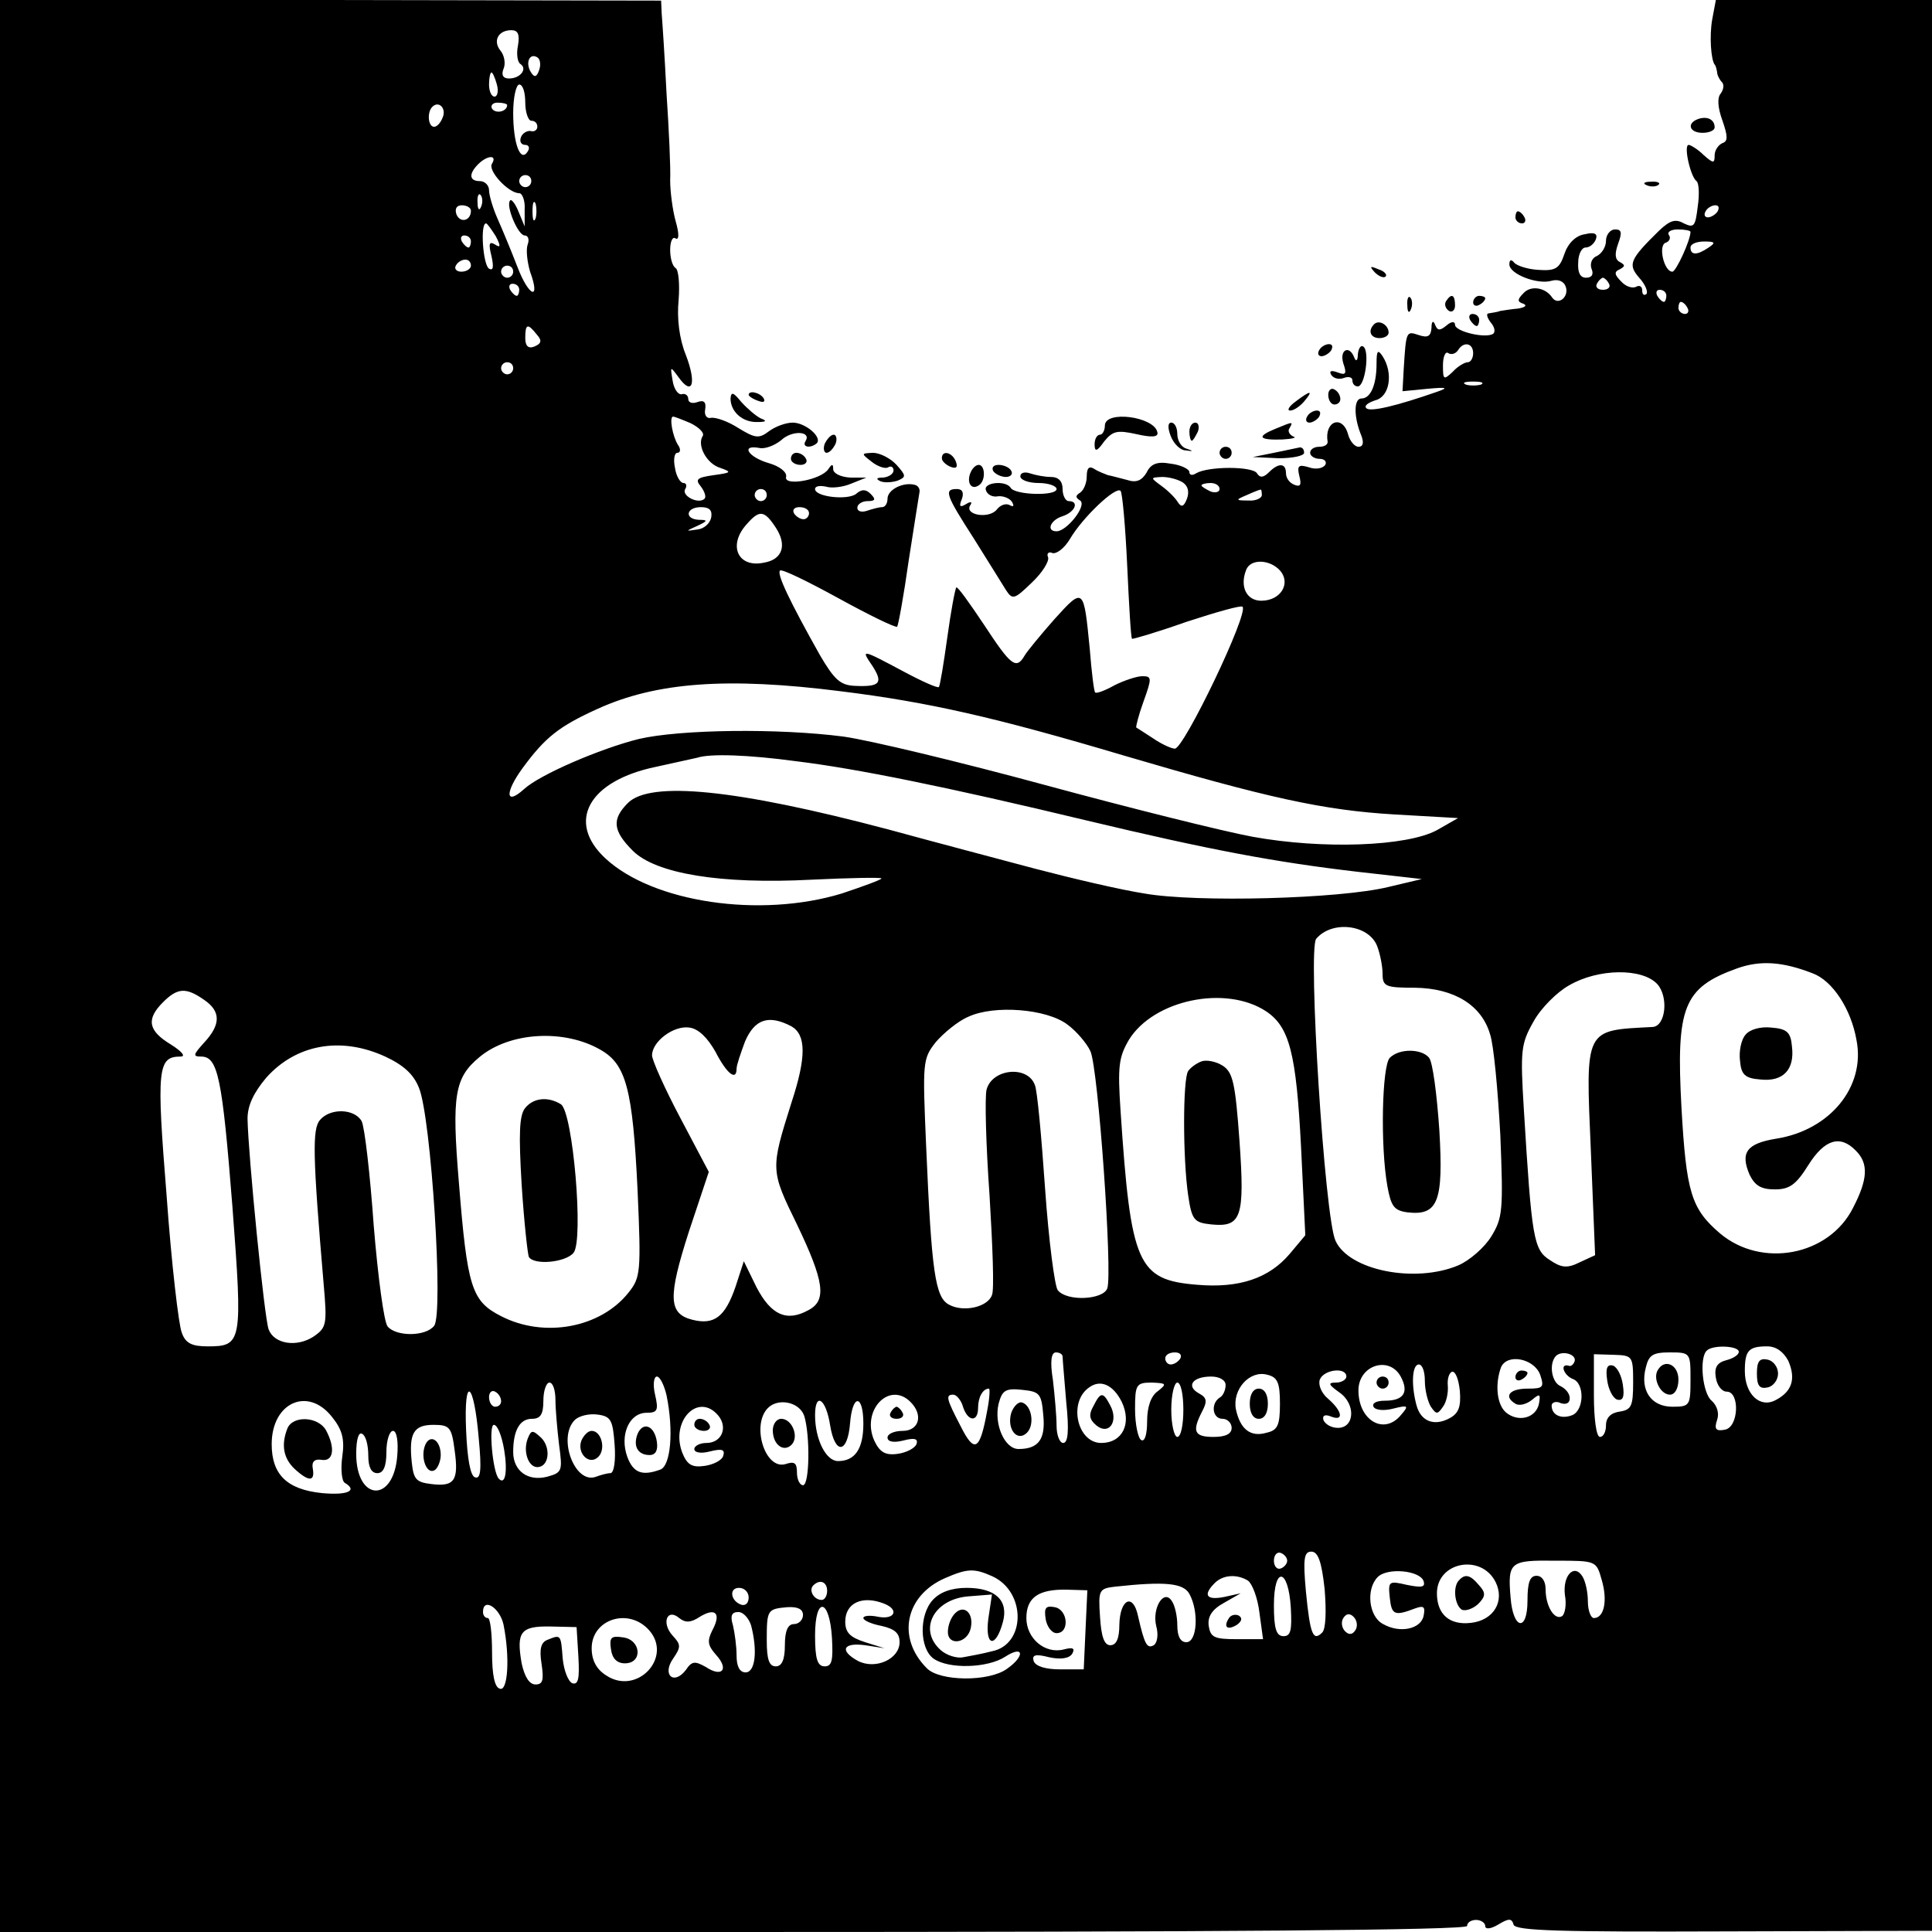 <?xml version="1.0" standalone="no"?>
<!DOCTYPE svg PUBLIC "-//W3C//DTD SVG 20010904//EN"
 "http://www.w3.org/TR/2001/REC-SVG-20010904/DTD/svg10.dtd">
<svg version="1.0" xmlns="http://www.w3.org/2000/svg"
 width="320pt" height="320pt" viewBox="0 0 320 320"
 preserveAspectRatio="xMidYMid meet">

<g transform="translate(0,320) scale(0.1,-0.1)"
fill="#000000" stroke="none">
<path d="M0 1600 l0 -1600 1215 0 c803 0 1215 3 1215 10 0 6 7 10 15 10 8 0
15 -5 15 -10 0 -6 9 -5 21 2 18 11 23 11 26 0 4 -10 77 -12 349 -11 l344 1 0
1599 0 1599 -179 0 -179 0 -6 -32 c-5 -28 -2 -67 4 -75 2 -2 3 -7 4 -12 0 -5
4 -13 8 -17 4 -4 3 -12 -2 -19 -6 -7 -5 -23 3 -45 9 -26 9 -34 0 -37 -7 -3
-13 -12 -13 -20 0 -14 -2 -14 -18 0 -10 10 -22 17 -25 17 -9 0 3 -53 13 -60 4
-3 5 -22 2 -42 -4 -33 -6 -36 -23 -28 -14 8 -23 5 -41 -12 -49 -48 -52 -56
-33 -78 10 -11 15 -23 12 -27 -4 -3 -7 -1 -7 6 0 7 -5 9 -10 6 -6 -3 -17 0
-25 9 -11 11 -12 16 -2 20 9 5 9 7 0 12 -8 4 -9 13 -3 30 7 19 6 24 -5 24 -8
0 -15 -9 -15 -19 0 -10 -7 -21 -15 -25 -8 -3 -12 -12 -9 -21 4 -9 1 -15 -9
-15 -10 0 -14 9 -13 25 0 14 6 25 12 25 7 0 14 6 17 13 4 10 -2 13 -18 9 -15
-2 -28 -15 -34 -33 -8 -24 -15 -28 -43 -26 -18 1 -36 7 -40 12 -5 6 -8 5 -8
-3 0 -16 47 -34 70 -27 11 3 20 -1 23 -9 7 -17 -12 -33 -22 -19 -11 17 -36 21
-48 7 -10 -10 -10 -14 0 -17 7 -3 3 -6 -8 -8 -11 -1 -24 -3 -30 -4 -5 -2 -14
-3 -19 -4 -5 0 -3 -7 3 -15 7 -8 8 -16 4 -19 -13 -8 -63 4 -63 15 0 6 -6 6
-14 -1 -11 -9 -15 -9 -19 1 -3 8 -6 6 -6 -5 -1 -14 -6 -17 -21 -12 -21 7 -21
7 -25 -56 l-2 -37 41 4 c33 3 36 2 16 -5 -66 -23 -111 -34 -117 -27 -4 4 3 9
15 13 24 6 30 45 12 73 -8 12 -10 9 -10 -12 0 -36 -10 -58 -25 -58 -13 0 -13
-31 0 -62 4 -11 3 -18 -5 -18 -6 0 -14 9 -17 20 -9 34 -40 23 -34 -12 0 -5 -6
-8 -14 -8 -8 0 -15 -4 -15 -10 0 -5 7 -10 16 -10 8 0 12 -5 9 -10 -4 -6 -16
-8 -27 -4 -17 5 -20 3 -16 -14 4 -15 2 -19 -8 -15 -8 3 -14 11 -14 19 0 17
-12 18 -28 2 -9 -9 -15 -10 -20 -2 -7 12 -81 12 -101 0 -6 -4 -11 -3 -11 2 0
5 -14 12 -31 14 -22 4 -33 0 -40 -15 -8 -13 -17 -17 -32 -12 -12 3 -26 7 -32
8 -5 2 -16 6 -22 10 -9 6 -13 2 -13 -12 0 -11 -5 -23 -11 -27 -8 -5 -8 -8 0
-13 12 -8 -22 -51 -39 -51 -18 0 -10 19 10 25 21 7 28 25 10 25 -5 0 -10 9
-10 20 0 13 -7 20 -19 20 -11 0 -26 3 -35 6 -9 3 -16 1 -16 -5 0 -6 14 -11 30
-11 17 0 30 -5 30 -10 0 -12 -69 -10 -76 2 -8 13 -46 9 -41 -4 2 -7 11 -12 20
-10 8 1 19 -3 23 -9 4 -7 3 -9 -3 -6 -6 4 -16 1 -22 -7 -13 -16 -54 -9 -44 7
4 6 1 7 -7 2 -10 -6 -12 -4 -7 8 4 11 1 17 -8 17 -22 0 -19 -9 28 -82 23 -37
47 -75 53 -85 11 -17 14 -16 43 12 17 16 29 35 27 42 -3 6 1 10 7 7 7 -2 20 8
29 23 21 36 76 88 84 80 3 -3 8 -59 11 -124 3 -65 6 -119 8 -121 1 -1 42 11
90 28 49 16 91 28 93 25 11 -10 -97 -235 -112 -235 -6 0 -23 8 -36 17 -14 9
-26 17 -28 18 -1 1 4 21 12 43 14 39 14 42 -2 42 -9 0 -30 -7 -46 -15 -16 -9
-30 -14 -32 -12 -2 1 -6 34 -9 72 -10 102 -10 103 -58 50 -23 -26 -46 -54 -50
-61 -14 -24 -23 -16 -67 51 -24 36 -44 64 -46 62 -2 -2 -9 -39 -15 -83 -6 -43
-12 -80 -14 -82 -2 -2 -27 9 -57 25 -73 39 -72 38 -53 10 18 -28 13 -35 -29
-33 -24 1 -34 10 -58 51 -50 89 -72 135 -66 140 3 3 46 -18 97 -46 51 -28 94
-49 97 -47 2 3 11 52 19 109 9 57 17 109 18 114 1 6 -3 11 -8 12 -19 5 -45 -8
-45 -23 0 -8 -4 -14 -9 -14 -5 0 -16 -3 -25 -6 -9 -3 -16 -1 -16 5 0 6 8 11
17 11 13 0 14 3 5 12 -8 8 -15 8 -24 0 -14 -11 -68 -5 -68 8 0 5 8 6 18 4 9
-3 28 -1 42 5 l25 10 -27 0 c-16 1 -28 7 -28 14 0 9 -2 9 -8 0 -12 -18 -74
-29 -70 -13 2 8 -11 18 -29 23 -34 10 -47 31 -15 25 9 -2 25 4 36 13 18 17 51
15 40 -2 -6 -10 9 -12 19 -3 9 10 -19 34 -40 34 -11 0 -28 -6 -39 -14 -17 -13
-23 -12 -51 5 -17 11 -37 18 -45 17 -7 -2 -12 4 -10 14 2 12 -2 16 -13 12 -8
-3 -15 -1 -15 5 0 6 -5 10 -11 8 -6 -1 -13 9 -15 23 -4 24 -4 24 10 5 23 -32
30 -10 12 37 -11 27 -15 61 -12 91 2 26 0 50 -5 53 -5 3 -9 16 -9 30 0 14 4
23 9 19 6 -3 6 8 0 29 -5 18 -9 49 -9 67 1 19 -2 84 -6 144 -3 61 -7 120 -8
132 l-1 22 -547 1 -548 0 0 -1600z m858 1525 c-3 -14 -1 -28 4 -31 12 -8 0
-24 -19 -24 -10 0 -13 6 -9 16 4 9 1 23 -5 30 -13 16 -4 34 18 34 11 0 14 -7
11 -25z m35 -41 c-4 -12 -8 -13 -14 -3 -9 15 -2 32 11 24 5 -3 6 -13 3 -21z
m-70 -24 c3 -11 1 -20 -4 -20 -5 0 -9 9 -9 20 0 11 2 20 4 20 2 0 6 -9 9 -20z
m47 -30 c0 -16 5 -30 10 -30 6 0 10 -4 10 -10 0 -5 -5 -9 -11 -7 -6 1 -14 -4
-16 -10 -3 -7 0 -13 7 -13 6 0 8 -5 4 -11 -12 -19 -24 13 -24 64 0 26 5 47 10
47 6 0 10 -13 10 -30z m-137 -25 c-3 -8 -9 -15 -14 -15 -10 0 -12 24 -3 33 11
11 24 -3 17 -18z m107 21 c0 -11 -19 -15 -25 -6 -3 5 1 10 9 10 9 0 16 -2 16
-4z m-25 -97 c-8 -11 27 -49 45 -49 5 0 10 -12 9 -27 l0 -28 -10 24 c-5 13
-12 22 -14 19 -8 -8 13 -58 24 -58 6 0 8 -7 5 -15 -3 -8 -1 -28 4 -45 18 -49
-2 -42 -21 8 -10 26 -25 62 -33 80 -8 18 -14 39 -14 47 0 8 -7 15 -15 15 -18
0 -19 12 -3 28 15 15 32 16 23 1z m65 -29 c0 -5 -4 -10 -10 -10 -5 0 -10 5
-10 10 0 6 5 10 10 10 6 0 10 -4 10 -10z m-83 -42 c-3 -8 -6 -5 -6 6 -1 11 2
17 5 13 3 -3 4 -12 1 -19z m90 -20 c-3 -7 -5 -2 -5 12 0 14 2 19 5 13 2 -7 2
-19 0 -25z m-107 13 c0 -17 -18 -21 -24 -6 -3 9 0 15 9 15 8 0 15 -4 15 -9z
m2065 -1 c-3 -5 -11 -10 -16 -10 -6 0 -7 5 -4 10 3 6 11 10 16 10 6 0 7 -4 4
-10z m-2024 -41 c9 -17 8 -20 -1 -14 -10 6 -11 1 -6 -19 4 -18 3 -25 -4 -21
-10 6 -15 75 -5 75 2 0 9 -10 16 -21z m1979 7 c0 -14 -24 -66 -30 -66 -14 0
-24 44 -11 48 6 2 9 8 5 13 -3 5 4 9 15 9 12 0 21 -2 21 -4z m-2020 -16 c0 -5
-2 -10 -4 -10 -3 0 -8 5 -11 10 -3 6 -1 10 4 10 6 0 11 -4 11 -10z m2050 -10
c-19 -13 -30 -13 -30 0 0 6 10 10 23 10 18 0 19 -2 7 -10z m-2050 -30 c0 -5
-7 -10 -16 -10 -8 0 -12 5 -9 10 3 6 10 10 16 10 5 0 9 -4 9 -10z m70 -10 c0
-5 -4 -10 -10 -10 -5 0 -10 5 -10 10 0 6 5 10 10 10 6 0 10 -4 10 -10z m1815
-20 c3 -5 -1 -10 -10 -10 -9 0 -13 5 -10 10 3 6 8 10 10 10 2 0 7 -4 10 -10z
m-1805 -10 c0 -5 -2 -10 -4 -10 -3 0 -8 5 -11 10 -3 6 -1 10 4 10 6 0 11 -4
11 -10z m1900 -10 c0 -5 -2 -10 -4 -10 -3 0 -8 5 -11 10 -3 6 -1 10 4 10 6 0
11 -4 11 -10z m35 -20 c3 -5 1 -10 -4 -10 -6 0 -11 5 -11 10 0 6 2 10 4 10 3
0 8 -4 11 -10z m-1906 -44 c9 -10 8 -15 -4 -20 -10 -4 -15 1 -15 14 0 24 4 25
19 6z m1551 -31 c0 -8 -4 -15 -9 -15 -5 0 -17 -7 -25 -16 -15 -14 -16 -13 -16
11 0 14 4 24 9 20 5 -3 12 -1 16 5 9 15 25 12 25 -5z m-1590 -25 c0 -5 -4 -10
-10 -10 -5 0 -10 5 -10 10 0 6 5 10 10 10 6 0 10 -4 10 -10z m1603 -27 c-7 -2
-19 -2 -25 0 -7 3 -2 5 12 5 14 0 19 -2 13 -5z m-1309 -64 c14 -7 23 -16 20
-21 -10 -15 6 -46 29 -53 20 -7 18 -8 -11 -12 -28 -4 -31 -7 -21 -19 6 -8 9
-17 6 -20 -10 -10 -39 5 -32 16 3 5 2 10 -3 10 -5 0 -12 11 -14 25 -3 14 -1
25 4 25 5 0 6 6 1 13 -9 14 -15 47 -8 47 2 0 15 -5 29 -11z m815 -98 c9 -6 11
-16 7 -27 -5 -13 -9 -15 -15 -6 -4 7 -16 19 -27 27 -19 14 -19 14 1 15 11 0
26 -4 34 -9z m61 -11 c0 -5 -7 -7 -15 -4 -8 4 -15 8 -15 10 0 2 7 4 15 4 8 0
15 -4 15 -10z m-750 -10 c0 -5 -4 -10 -10 -10 -5 0 -10 5 -10 10 0 6 5 10 10
10 6 0 10 -4 10 -10z m820 0 c0 -5 -10 -10 -22 -9 -22 0 -22 1 -3 9 11 5 21 9
23 9 1 1 2 -3 2 -9z m-912 -37 c-2 -10 -12 -19 -23 -20 -20 -3 -20 -3 0 6 17
8 18 10 3 10 -25 1 -22 21 3 21 14 0 19 -5 17 -17z m162 7 c0 -5 -4 -10 -9
-10 -6 0 -13 5 -16 10 -3 6 1 10 9 10 9 0 16 -4 16 -10z m-55 -24 c19 -29 11
-53 -20 -58 -43 -9 -60 29 -28 64 21 24 29 23 48 -6z m836 -72 c17 -21 0 -49
-32 -49 -24 0 -36 23 -25 51 7 19 40 18 57 -2z m-728 -199 c145 -18 255 -43
467 -106 241 -71 332 -91 450 -98 l105 -6 -35 -20 c-50 -27 -189 -32 -305 -11
-49 9 -205 48 -345 86 -140 38 -290 74 -333 80 -108 14 -270 12 -339 -4 -64
-16 -164 -59 -190 -83 -31 -28 -32 -6 -3 34 38 52 61 70 125 99 97 44 214 53
403 29z m-73 -116 c98 -12 247 -42 480 -98 205 -49 312 -69 449 -85 l106 -12
-55 -13 c-81 -20 -319 -26 -404 -11 -39 6 -120 25 -181 41 -60 16 -170 45
-243 65 -253 67 -395 81 -432 44 -27 -27 -25 -46 8 -79 38 -38 145 -56 297
-48 63 3 115 4 115 2 0 -2 -30 -13 -66 -25 -135 -41 -312 -15 -391 58 -66 61
-28 129 84 152 32 7 63 14 68 15 21 7 84 5 165 -6z m961 -306 c5 -13 9 -34 9
-46 0 -21 5 -23 54 -23 65 -1 110 -29 124 -77 6 -17 13 -93 17 -167 5 -125 4
-137 -15 -168 -11 -18 -36 -40 -55 -48 -72 -30 -181 -8 -203 41 -18 38 -46
483 -32 500 26 31 87 24 101 -12z m721 -45 c33 -12 64 -59 73 -111 15 -77 -44
-149 -133 -163 -49 -8 -60 -23 -44 -60 9 -18 19 -24 42 -24 24 0 35 8 55 40
27 43 53 51 79 24 21 -21 20 -47 -5 -95 -40 -79 -151 -100 -220 -42 -48 41
-56 68 -64 209 -9 166 3 198 92 230 39 14 76 11 125 -8z m-257 -18 c19 -21 14
-70 -8 -71 -113 -6 -111 0 -102 -206 l7 -172 -26 -12 c-20 -10 -30 -9 -49 4
-27 17 -30 36 -43 249 -6 98 -5 109 16 146 12 22 39 49 59 60 48 28 121 29
146 2z m-2407 -26 c28 -19 28 -41 0 -71 -18 -20 -19 -23 -5 -23 28 0 35 -34
52 -249 17 -225 16 -231 -41 -231 -26 0 -37 5 -43 23 -5 12 -17 114 -25 226
-17 211 -15 231 23 231 9 0 3 8 -16 20 -38 23 -41 42 -13 70 24 24 38 25 68 4z
m1759 -19 c39 -26 50 -70 58 -226 l7 -145 -26 -31 c-34 -40 -83 -57 -153 -51
-99 8 -110 33 -127 288 -5 74 -3 89 14 118 41 66 160 91 227 47z m-329 -22
c15 -11 32 -31 38 -44 13 -27 37 -369 28 -393 -7 -19 -67 -22 -82 -3 -5 6 -15
82 -21 168 -6 86 -13 164 -17 172 -12 33 -71 27 -80 -8 -3 -13 -1 -91 5 -175
5 -83 8 -157 4 -165 -7 -20 -47 -29 -71 -16 -23 12 -29 53 -38 262 -6 140 -6
145 16 173 13 15 37 35 54 42 43 20 130 13 164 -13z m-457 -3 c24 -14 25 -50
0 -126 -35 -111 -35 -112 9 -202 45 -94 50 -126 19 -142 -36 -20 -62 -8 -86
38 l-21 43 -14 -43 c-17 -49 -35 -63 -71 -54 -40 10 -41 37 -6 146 l33 99 -47
89 c-26 49 -47 96 -47 104 0 23 36 50 62 46 15 -2 30 -17 43 -40 19 -37 35
-49 35 -28 0 6 7 26 14 45 16 37 39 45 77 25z m-316 -39 c42 -24 53 -65 61
-232 6 -136 5 -145 -15 -170 -46 -58 -139 -76 -211 -39 -49 25 -56 47 -70 222
-12 144 -7 173 34 207 50 42 141 47 201 12z m-357 -11 c30 -14 47 -29 56 -52
20 -48 41 -375 25 -394 -14 -18 -63 -18 -77 -1 -6 7 -16 82 -23 167 -6 85 -15
163 -20 173 -12 21 -52 22 -69 2 -13 -15 -12 -60 6 -271 6 -68 5 -73 -17 -88
-28 -18 -65 -12 -74 12 -7 17 -34 290 -35 349 0 22 10 43 31 68 49 55 123 69
197 35z m2242 -489 c0 -5 -9 -11 -21 -14 -15 -4 -20 -12 -17 -29 2 -13 10 -23
18 -23 22 0 20 -59 -3 -63 -15 -3 -18 1 -13 16 4 11 0 24 -9 32 -15 12 -21 71
-8 83 10 10 53 8 53 -2z m82 -15 c13 -30 6 -51 -21 -65 -26 -14 -51 10 -51 48
0 34 6 41 37 41 15 0 27 -9 35 -24z m-1202 7 c0 -5 3 -38 6 -75 5 -48 3 -68
-5 -68 -6 0 -11 13 -11 29 0 15 -3 49 -6 75 -5 31 -3 46 5 46 6 0 11 -3 11 -7z
m195 -3 c-3 -5 -10 -10 -16 -10 -5 0 -9 5 -9 10 0 6 7 10 16 10 8 0 12 -4 9
-10z m653 -5 c-2 -5 -6 -9 -10 -7 -15 4 -8 -16 7 -22 20 -7 19 -52 -1 -60 -18
-7 -34 0 -34 16 0 5 7 8 15 4 9 -3 15 0 15 8 0 8 -7 16 -15 20 -15 6 -20 37
-8 50 10 10 35 3 31 -9z m97 -35 c0 -39 -3 -45 -22 -48 -15 -2 -23 -10 -23
-23 0 -10 -4 -19 -10 -19 -6 0 -10 30 -10 69 l0 68 33 -1 c31 -1 32 -2 32 -46z
m95 5 c0 -43 -1 -45 -30 -45 -35 0 -54 27 -44 65 5 21 12 25 40 25 34 0 34 -1
34 -45z m-249 8 c7 -21 5 -23 -21 -23 -30 0 -40 -13 -20 -25 6 -4 18 -1 27 6
13 11 15 11 12 -6 -5 -24 -34 -31 -54 -15 -16 13 -19 47 -9 75 10 24 55 15 65
-12z m-231 -3 c14 -26 5 -40 -26 -40 -14 0 -22 -4 -19 -10 3 -6 18 -7 33 -3
24 6 26 5 13 -10 -28 -35 -71 -10 -71 40 0 42 51 58 70 23z m40 -7 c0 -16 5
-35 10 -43 9 -13 11 -13 20 0 6 8 9 24 8 35 -1 11 2 21 7 23 6 1 11 -13 13
-32 2 -26 -2 -37 -17 -45 -26 -14 -48 -5 -55 22 -9 34 -7 67 4 67 6 0 10 -12
10 -27z m-240 -38 c0 -36 -4 -44 -22 -48 -27 -8 -44 6 -51 39 -6 33 23 65 52
57 17 -4 21 -13 21 -48z m110 45 c0 -5 -8 -10 -17 -10 -14 0 -13 -3 5 -16 28
-19 26 -59 -2 -59 -11 0 -21 6 -24 13 -2 7 2 10 12 6 22 -9 20 8 -4 29 -11 9
-17 23 -14 32 7 17 44 21 44 5z m-1126 -31 c12 -59 7 -116 -10 -123 -30 -11
-45 -6 -55 21 -13 36 3 73 32 73 18 0 20 4 14 30 -4 17 -2 30 3 30 5 0 12 -14
16 -31z m926 17 c0 -8 -4 -18 -10 -21 -15 -10 -12 -35 5 -35 8 0 15 -7 15 -15
0 -10 -10 -15 -30 -15 -32 0 -36 9 -19 42 9 17 8 23 -5 30 -22 12 -11 28 20
28 14 0 24 -6 24 -14z m-1110 -25 c0 -15 3 -49 6 -74 6 -44 5 -46 -20 -53 -32
-8 -56 10 -56 41 0 36 11 55 31 55 14 0 19 7 19 30 0 17 5 30 10 30 6 0 10
-13 10 -29z m938 -3 c17 -36 1 -68 -34 -68 -40 0 -55 68 -20 92 19 14 40 4 54
-24z m60 18 c-12 -8 -18 -27 -18 -50 0 -22 -4 -35 -10 -31 -5 3 -10 26 -10 51
0 41 2 44 28 44 24 -1 25 -2 10 -14z m42 -31 c0 -25 -4 -45 -10 -45 -5 0 -10
20 -10 45 0 25 5 45 10 45 6 0 10 -20 10 -45z m-1167 -48 c5 -52 3 -67 -6 -64
-8 2 -13 31 -15 78 -4 93 13 82 21 -14z m37 62 c0 -5 -4 -9 -10 -9 -5 0 -10 7
-10 16 0 8 5 12 10 9 6 -3 10 -10 10 -16z m805 -16 c-12 -66 -21 -71 -44 -25
-24 46 -25 52 -12 52 5 0 13 -9 16 -20 8 -25 25 -26 25 -2 0 18 8 32 18 32 2
0 1 -17 -3 -37z m93 -7 c4 -40 -8 -56 -41 -56 -23 0 -41 41 -33 75 6 22 11 26
39 23 29 -3 32 -6 35 -42z m-220 22 c22 -22 14 -48 -13 -48 -14 0 -25 -5 -25
-11 0 -7 10 -9 26 -5 19 5 25 3 22 -6 -3 -7 -17 -14 -31 -16 -21 -3 -30 3 -39
22 -22 50 25 99 60 64z m-958 -25 c17 -21 21 -37 17 -65 -3 -21 -1 -41 4 -44
22 -13 5 -21 -38 -17 -58 6 -83 31 -83 81 0 69 60 96 100 45z m782 2 c10 -32
9 -115 -2 -115 -5 0 -10 9 -10 21 0 16 -4 19 -19 14 -34 -10 -57 65 -29 93 17
17 52 10 60 -13z m43 -16 c8 -49 29 -47 33 4 4 49 22 48 22 -1 0 -42 -14 -62
-42 -62 -20 0 -38 36 -38 76 0 39 18 28 25 -17z m-185 16 c16 -20 5 -45 -20
-45 -11 0 -20 -5 -20 -10 0 -6 11 -8 26 -4 20 5 25 3 22 -7 -2 -8 -17 -15 -31
-17 -21 -3 -29 2 -37 22 -20 53 27 101 60 61z m-172 -48 c2 -26 -1 -47 -7 -47
-5 0 -16 -3 -24 -6 -35 -13 -64 65 -35 94 7 7 24 11 38 9 22 -3 25 -9 28 -50z
m-265 -9 c7 -50 0 -61 -39 -56 -25 3 -29 8 -32 36 -5 48 3 62 36 62 27 0 30
-4 35 -42z m82 1 c6 -36 2 -60 -9 -48 -10 11 -17 89 -8 89 6 0 13 -18 17 -41z
m-225 -10 c0 -19 5 -29 15 -29 10 0 15 11 15 35 0 19 5 35 11 35 6 0 9 -17 7
-41 -6 -79 -68 -76 -68 3 0 24 4 37 10 33 6 -3 10 -19 10 -36z m1522 -174 c0
-5 -5 -11 -11 -13 -6 -2 -11 4 -11 13 0 9 5 15 11 13 6 -2 11 -8 11 -13z m62
-47 c3 -37 2 -66 -4 -72 -15 -15 -20 -4 -27 68 -5 55 -3 66 9 66 11 0 17 -16
22 -62z m459 15 c10 -34 4 -63 -13 -63 -5 0 -10 12 -10 28 0 15 -4 33 -9 41
-14 22 -33 1 -29 -31 3 -16 0 -32 -5 -35 -12 -7 -27 16 -27 45 0 13 -6 22 -15
22 -11 0 -15 -11 -15 -41 0 -53 -24 -48 -28 5 -5 59 -1 62 74 61 68 0 68 0 77
-32z m-176 -3 c16 -32 -3 -64 -41 -68 -35 -4 -56 14 -56 49 0 52 73 66 97 19z
m-833 9 c56 -26 55 -113 -1 -124 -15 -4 -37 -8 -48 -10 -10 -2 -27 3 -37 12
-38 34 -11 85 47 89 l38 3 -6 -40 c-6 -46 12 -50 24 -6 10 36 -12 57 -60 57
-25 0 -44 -7 -56 -20 -23 -25 -22 -80 1 -97 25 -18 90 -16 119 3 31 20 33 1 3
-20 -30 -22 -112 -21 -133 1 -50 50 -36 120 30 149 37 16 48 17 79 3z m714 -8
c3 -10 -3 -11 -28 -6 -30 7 -31 6 -28 -22 3 -28 8 -30 42 -17 14 5 17 3 14
-12 -4 -22 -39 -30 -67 -14 -24 12 -29 58 -9 78 16 16 70 11 76 -7z m-291 1
c7 -5 16 -28 19 -53 l6 -44 -43 0 c-38 0 -44 3 -47 22 -2 15 5 27 25 38 l28
16 -27 -6 c-30 -6 -36 3 -16 23 14 14 37 15 55 4z m71 -45 c2 -37 0 -47 -12
-47 -12 0 -16 12 -16 51 0 66 24 62 28 -4z m-768 28 c0 -8 -4 -15 -9 -15 -13
0 -22 16 -14 24 11 11 23 6 23 -9z m600 -5 c16 -29 13 -80 -5 -80 -10 0 -15
10 -15 28 0 15 -4 33 -9 40 -13 21 -33 -11 -26 -41 4 -14 2 -28 -4 -32 -11 -6
-15 0 -26 48 -8 39 -30 29 -31 -14 0 -23 -5 -34 -15 -34 -10 0 -15 14 -17 47
-3 44 -2 47 25 50 83 9 113 6 123 -12z m-730 -6 c0 -9 -5 -14 -12 -12 -18 6
-21 28 -4 28 9 0 16 -7 16 -16z m558 -53 l-3 -66 -39 0 c-24 0 -41 5 -44 14
-3 10 3 12 26 6 19 -4 33 -2 38 6 5 9 1 11 -14 7 -31 -8 -62 18 -62 52 0 34
20 48 67 47 l34 -1 -3 -65z m-334 43 c26 -10 18 -27 -9 -22 -14 3 -25 2 -25
-2 0 -4 14 -10 30 -13 22 -5 30 -12 30 -27 0 -28 -40 -46 -69 -31 -31 17 -25
31 12 26 l32 -5 -32 10 c-25 8 -33 16 -33 34 0 31 28 44 64 30z m-630 -35 c11
-55 7 -111 -6 -106 -9 2 -13 24 -13 60 0 32 -3 57 -7 57 -5 0 -8 5 -8 10 0 25
28 7 34 -21z m496 16 c0 -8 -7 -15 -15 -15 -10 0 -15 -11 -15 -35 0 -24 -5
-35 -15 -35 -11 0 -15 11 -15 43 0 51 1 52 34 55 17 1 26 -3 26 -13z m48 -38
c2 -37 0 -47 -12 -47 -12 0 -16 12 -16 51 0 66 24 62 28 -4z m-219 35 c26 16
36 6 21 -22 -9 -18 -8 -25 6 -41 22 -24 10 -38 -17 -20 -18 10 -23 10 -33 -5
-20 -26 -40 -8 -21 19 13 19 13 23 -1 38 -19 21 -9 46 11 29 10 -8 19 -8 34 2z
m85 -14 c11 -42 7 -78 -9 -78 -10 0 -15 10 -15 28 0 15 -3 37 -6 50 -5 16 -2
22 9 22 8 0 17 -10 21 -22z m1001 -8 c-5 -8 -11 -8 -17 -2 -6 6 -7 16 -3 22 5
8 11 8 17 2 6 -6 7 -16 3 -22z m-1170 0 c40 -45 -20 -109 -71 -75 -16 10 -24
25 -24 45 0 48 61 68 95 30z m-117 -44 c2 -36 0 -47 -10 -44 -7 3 -14 21 -16
41 -3 40 -3 40 -25 31 -11 -4 -14 -15 -10 -40 4 -27 2 -34 -10 -34 -10 0 -18
12 -23 35 -9 52 -2 62 48 61 l43 -1 3 -49z"/>
<path d="M2302 1448 c-13 -13 -16 -146 -4 -213 6 -33 11 -40 33 -43 51 -6 60
18 53 136 -4 59 -11 113 -17 120 -12 15 -49 16 -65 0z"/>
<path d="M2891 1486 c-7 -8 -11 -27 -9 -43 2 -23 8 -29 34 -31 37 -4 57 16 52
55 -2 23 -8 29 -34 31 -18 2 -36 -3 -43 -12z"/>
<path d="M1990 1442 c-8 -3 -18 -10 -22 -16 -9 -13 -9 -145 0 -206 6 -41 10
-45 38 -48 50 -5 56 11 47 138 -7 97 -11 114 -28 125 -11 7 -27 10 -35 7z"/>
<path d="M870 1365 c-10 -12 -11 -43 -6 -127 4 -62 10 -116 12 -120 9 -14 61
-9 74 7 17 21 -1 233 -21 246 -21 13 -45 11 -59 -6z"/>
<path d="M2910 925 c0 -20 4 -26 18 -23 9 2 17 12 17 23 0 11 -8 21 -17 23
-14 3 -18 -3 -18 -23z"/>
<path d="M2662 914 c2 -15 9 -29 16 -32 10 -3 13 4 10 24 -2 15 -9 29 -16 32
-10 3 -13 -4 -10 -24z"/>
<path d="M2746 931 c-9 -14 4 -41 20 -41 8 0 14 10 14 25 0 25 -23 35 -34 16z"/>
<path d="M2510 919 c0 -5 5 -7 10 -4 6 3 10 8 10 11 0 2 -4 4 -10 4 -5 0 -10
-5 -10 -11z"/>
<path d="M2280 910 c0 -5 5 -10 10 -10 6 0 10 5 10 10 0 6 -4 10 -10 10 -5 0
-10 -4 -10 -10z"/>
<path d="M2070 875 c0 -16 6 -25 15 -25 9 0 15 9 15 25 0 16 -6 25 -15 25 -9
0 -15 -9 -15 -25z"/>
<path d="M1056 825 c-8 -21 1 -35 20 -35 10 0 14 8 12 22 -4 27 -23 34 -32 13z"/>
<path d="M874 817 c-8 -21 1 -47 16 -47 19 0 23 31 7 48 -15 14 -17 14 -23 -1z"/>
<path d="M1811 871 c-8 -14 -7 -22 5 -32 21 -17 37 7 23 33 -12 23 -16 23 -28
-1z"/>
<path d="M1675 860 c-8 -27 10 -49 26 -33 13 13 8 45 -8 50 -6 2 -14 -6 -18
-17z"/>
<path d="M1475 860 c-3 -5 1 -10 10 -10 9 0 13 5 10 10 -3 6 -8 10 -10 10 -2
0 -7 -4 -10 -10z"/>
<path d="M476 834 c-11 -28 -6 -50 12 -67 24 -22 34 -21 30 1 -2 11 3 16 15
14 19 -3 23 19 7 49 -13 23 -55 25 -64 3z"/>
<path d="M1280 831 c0 -24 18 -37 31 -24 13 13 1 43 -17 43 -8 0 -14 -9 -14
-19z"/>
<path d="M1150 840 c0 -5 7 -10 16 -10 8 0 12 5 9 10 -3 6 -10 10 -16 10 -5 0
-9 -4 -9 -10z"/>
<path d="M963 814 c-8 -21 13 -42 28 -27 13 13 5 43 -11 43 -6 0 -13 -7 -17
-16z"/>
<path d="M704 806 c-8 -21 3 -49 16 -41 5 3 10 15 10 25 0 25 -18 36 -26 16z"/>
<path d="M2417 583 c-11 -10 -8 -41 4 -49 6 -3 18 1 27 9 13 13 13 19 2 31
-14 17 -23 20 -33 9z"/>
<path d="M1582 528 c-7 -7 -12 -20 -12 -31 0 -24 33 -19 38 7 5 24 -11 39 -26
24z"/>
<path d="M2035 519 c-9 -14 -2 -20 14 -10 8 6 9 11 3 15 -6 3 -14 1 -17 -5z"/>
<path d="M1732 518 c2 -12 10 -23 18 -23 22 0 19 39 -3 43 -15 3 -18 -1 -15
-20z"/>
<path d="M1012 468 c2 -15 10 -23 23 -23 30 0 27 39 -3 43 -20 3 -23 0 -20
-20z"/>
<path d="M2813 3003 c-20 -7 -15 -23 7 -23 11 0 20 4 20 9 0 13 -12 19 -27 14z"/>
<path d="M2728 2893 c7 -3 16 -2 19 1 4 3 -2 6 -13 5 -11 0 -14 -3 -6 -6z"/>
<path d="M2510 2840 c0 -5 5 -10 11 -10 5 0 7 5 4 10 -3 6 -8 10 -11 10 -2 0
-4 -4 -4 -10z"/>
<path d="M2277 2749 c7 -7 15 -10 18 -7 3 3 -2 9 -12 12 -14 6 -15 5 -6 -5z"/>
<path d="M2331 2694 c0 -11 3 -14 6 -6 3 7 2 16 -1 19 -3 4 -6 -2 -5 -13z"/>
<path d="M2395 2701 c-3 -5 -1 -12 5 -16 5 -3 10 1 10 9 0 18 -6 21 -15 7z"/>
<path d="M2440 2699 c0 -5 5 -7 10 -4 6 3 10 8 10 11 0 2 -4 4 -10 4 -5 0 -10
-5 -10 -11z"/>
<path d="M2435 2670 c3 -5 8 -10 11 -10 2 0 4 5 4 10 0 6 -5 10 -11 10 -5 0
-7 -4 -4 -10z"/>
<path d="M2276 2663 c-11 -11 -6 -23 9 -23 8 0 15 4 15 9 0 13 -16 22 -24 14z"/>
<path d="M2185 2620 c-3 -5 -2 -10 4 -10 5 0 13 5 16 10 3 6 2 10 -4 10 -5 0
-13 -4 -16 -10z"/>
<path d="M2249 2613 c0 -10 -3 -13 -6 -5 -8 21 -25 13 -18 -10 6 -17 4 -20 -9
-15 -11 4 -15 3 -11 -4 4 -6 13 -8 21 -5 8 3 14 1 14 -4 0 -6 4 -10 9 -10 12
0 20 59 9 66 -4 3 -8 -3 -9 -13z"/>
<path d="M2200 2546 c0 -9 5 -16 10 -16 6 0 10 4 10 9 0 6 -4 13 -10 16 -5 3
-10 -1 -10 -9z"/>
<path d="M1210 2540 c0 -22 20 -40 45 -39 14 0 16 2 5 6 -8 4 -22 16 -32 27
-13 16 -17 18 -18 6z"/>
<path d="M1240 2546 c0 -2 7 -7 16 -10 8 -3 12 -2 9 4 -6 10 -25 14 -25 6z"/>
<path d="M2146 2535 c-11 -8 -15 -15 -9 -15 6 0 16 7 23 15 16 19 11 19 -14 0z"/>
<path d="M2165 2510 c-3 -5 -2 -10 4 -10 5 0 13 5 16 10 3 6 2 10 -4 10 -5 0
-13 -4 -16 -10z"/>
<path d="M1830 2495 c0 -8 -4 -15 -8 -15 -5 0 -9 -7 -9 -16 0 -13 4 -12 16 5
14 17 21 19 53 12 26 -6 37 -5 35 3 -5 26 -87 37 -87 11z"/>
<path d="M1939 2478 c5 -13 16 -24 25 -24 13 -2 13 -1 1 3 -8 2 -15 13 -15 24
0 10 -4 19 -10 19 -6 0 -6 -9 -1 -22z"/>
<path d="M1970 2485 c0 -8 2 -15 4 -15 2 0 6 7 10 15 3 8 1 15 -4 15 -6 0 -10
-7 -10 -15z"/>
<path d="M2113 2490 c-32 -13 -29 -19 10 -18 17 1 26 3 19 5 -6 3 -10 9 -6 14
6 11 6 11 -23 -1z"/>
<path d="M1366 2465 c-3 -8 -1 -15 3 -15 5 0 11 7 15 15 3 8 1 15 -3 15 -5 0
-11 -7 -15 -15z"/>
<path d="M2020 2450 c0 -5 5 -10 10 -10 6 0 10 5 10 10 0 6 -4 10 -10 10 -5 0
-10 -4 -10 -10z"/>
<path d="M2110 2450 l-35 -7 43 -2 c23 0 42 4 42 9 0 6 -3 9 -7 9 -5 -1 -24
-5 -43 -9z"/>
<path d="M1310 2440 c0 -5 7 -10 16 -10 8 0 12 5 9 10 -3 6 -10 10 -16 10 -5
0 -9 -4 -9 -10z"/>
<path d="M1444 2435 c10 -8 23 -12 27 -9 5 3 9 0 9 -5 0 -6 -8 -11 -17 -12
-11 0 -13 -2 -5 -6 7 -3 20 -2 29 1 14 6 14 8 -2 26 -10 11 -28 20 -39 20 -20
-1 -20 -1 -2 -15z"/>
<path d="M1560 2441 c0 -5 7 -11 14 -14 10 -4 13 -1 9 9 -6 15 -23 19 -23 5z"/>
<path d="M1607 2416 c-6 -16 2 -28 14 -20 12 7 11 34 0 34 -5 0 -11 -6 -14
-14z"/>
<path d="M1645 2420 c3 -5 13 -10 21 -10 8 0 12 5 9 10 -3 6 -13 10 -21 10 -8
0 -12 -4 -9 -10z"/>
</g>
</svg>
